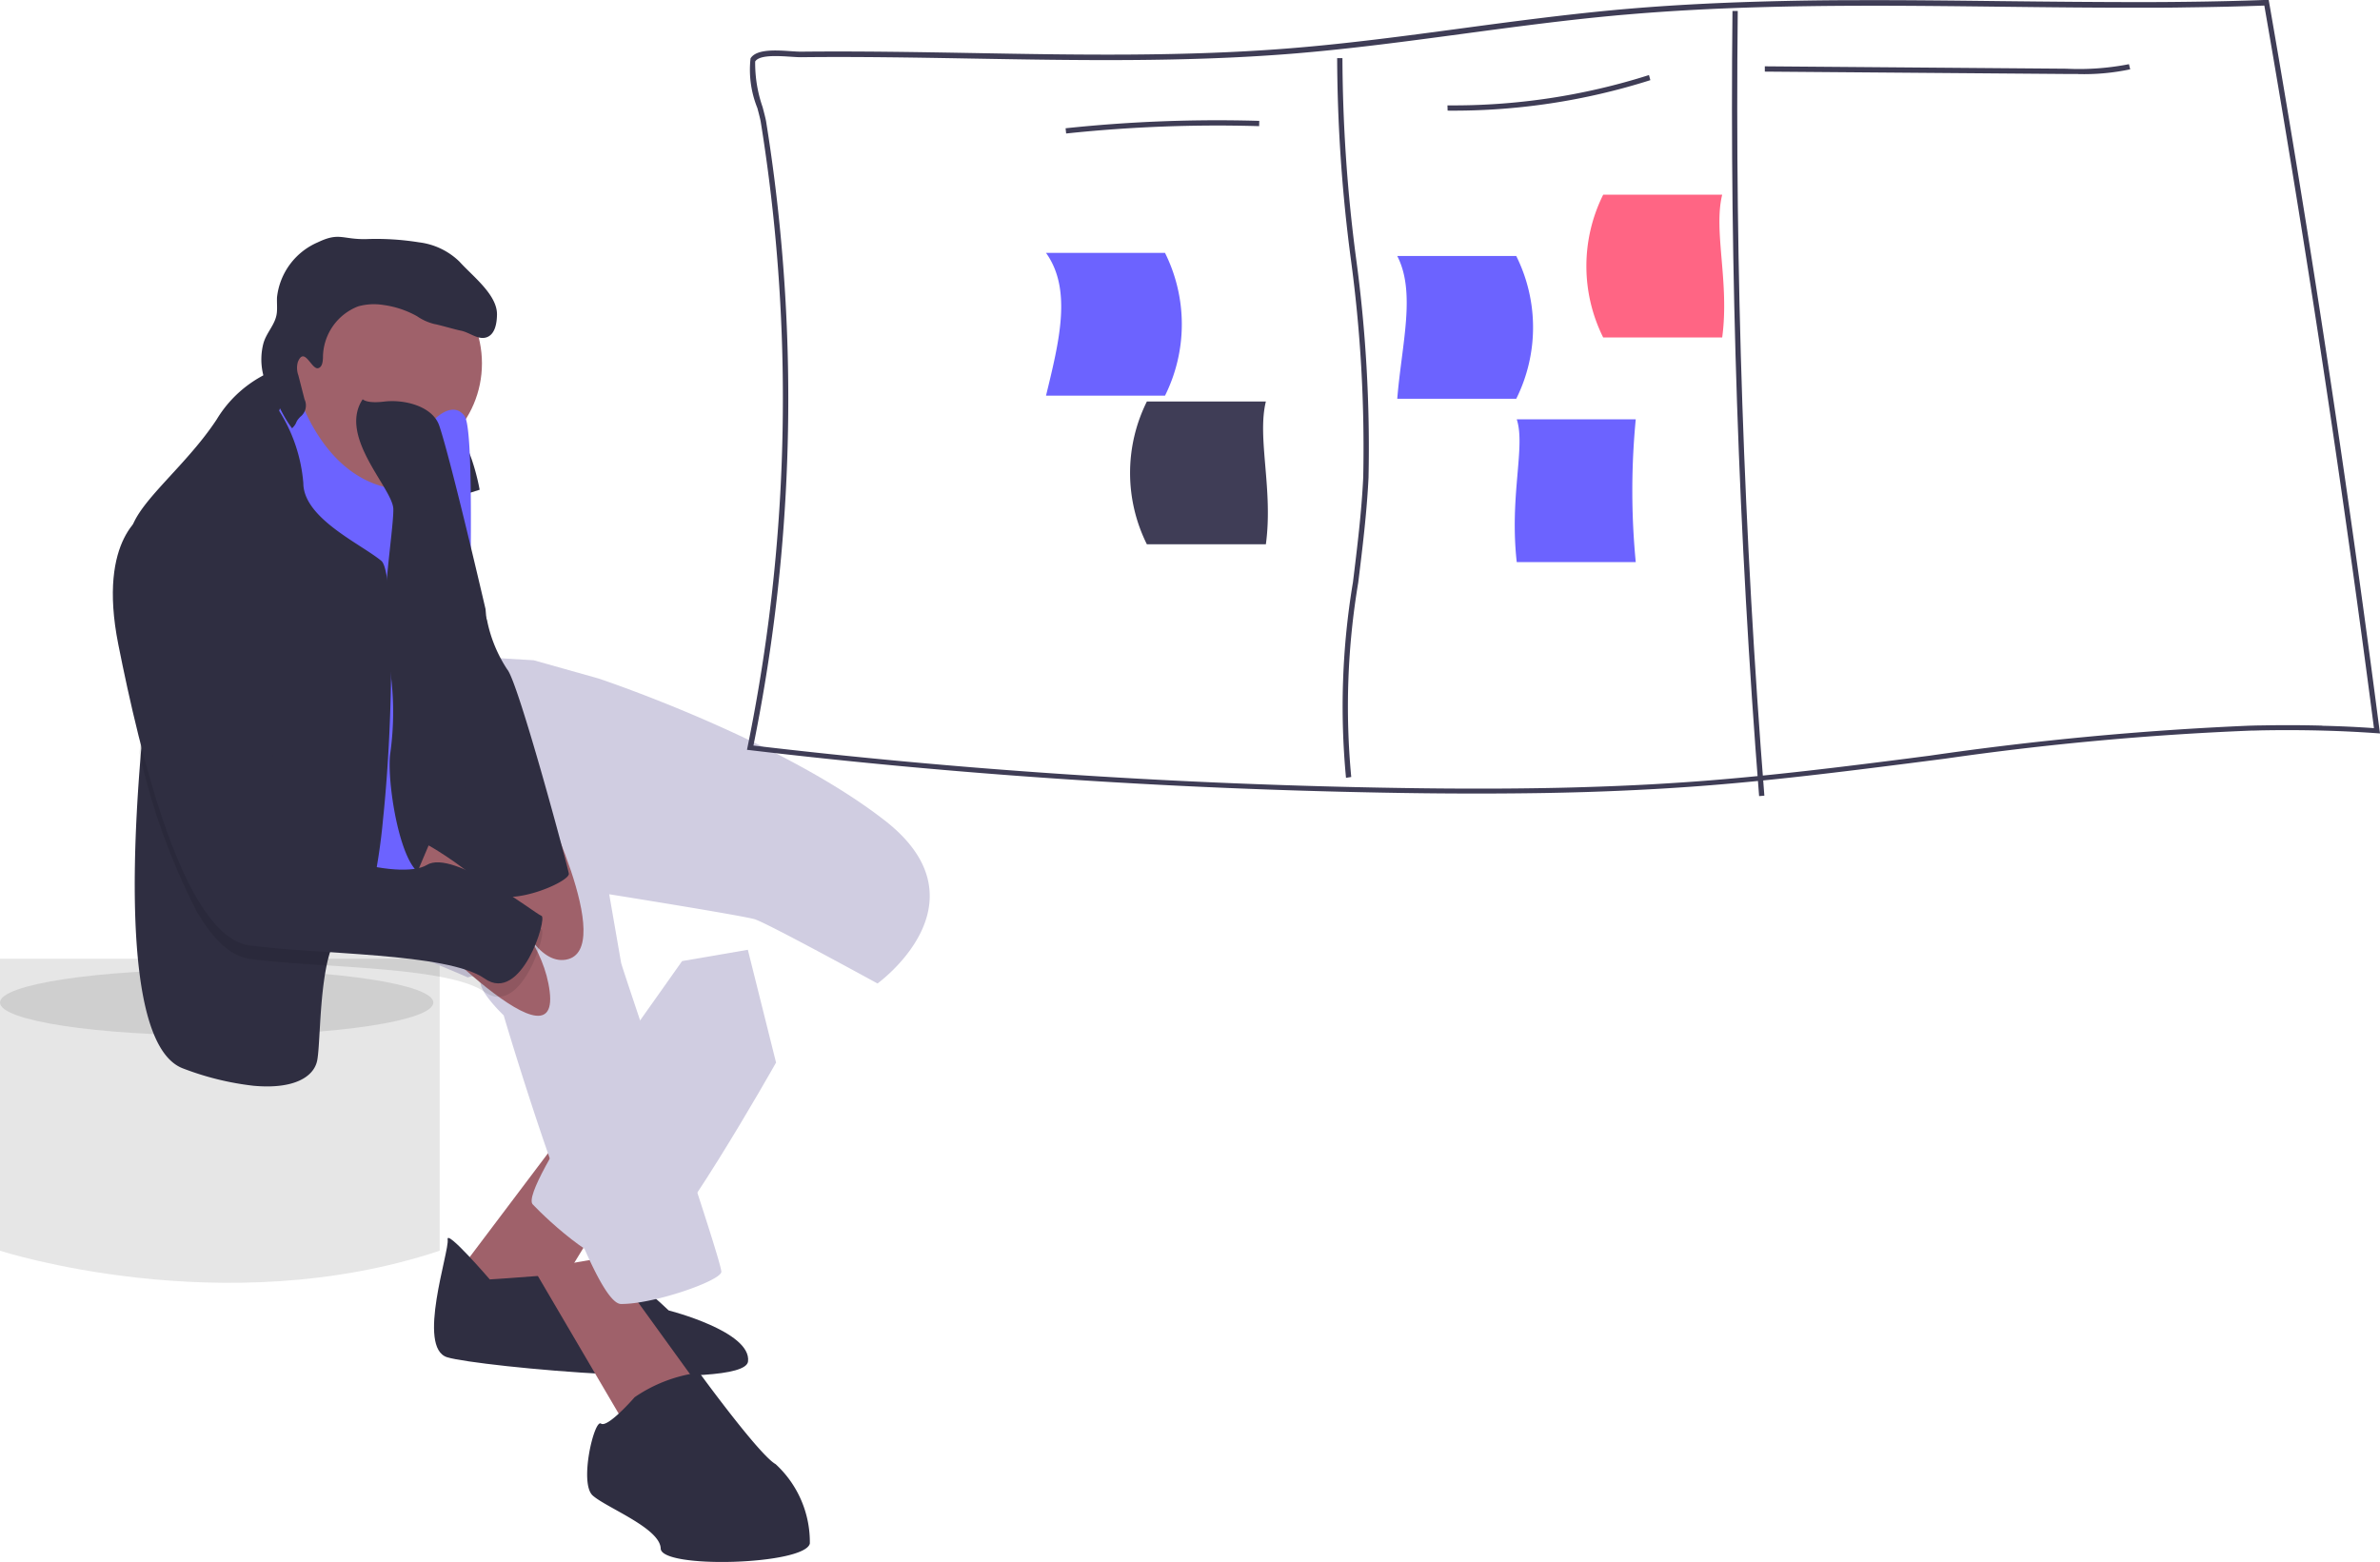 <svg xmlns="http://www.w3.org/2000/svg" width="100" height="65.639" viewBox="0 0 100 65.639"><defs><style>.a{fill:#e6e6e6;}.b{opacity:0.1;}.c{fill:#2f2e41;}.d{fill:#9f616a;}.e{fill:#d0cde1;}.f{fill:#6c63ff;}.g{fill:#3f3d56;}.h{fill:#ff6584;}</style></defs><g transform="translate(0 0)"><path class="a" d="M157.451,535.835H156v12.271s9.368,3.035,18.473,0V535.835Z" transform="translate(-156 -495.547)"/><ellipse class="a" cx="9.104" cy="1.385" rx="9.104" ry="1.385" transform="translate(0 40.745)"/><ellipse class="b" cx="9.104" cy="1.385" rx="9.104" ry="1.385" transform="translate(0 40.745)"/><path class="c" d="M234.941,309.839a52.86,52.86,0,0,1,6.51.488c.923.336,1.335,2.736,1.335,2.736l-4.338,1.364-3.245-.184-2.442.173,1.364-3.571Z" transform="translate(-222.633 -292.482)"/><path class="d" d="M247.482,295.944a3.027,3.027,0,0,1-.448,2.425c-.816,1.005,3.507,4.588,3.507,4.588l2.281-.392s-.5-4.363.173-5.467S247.482,295.944,247.482,295.944Z" transform="translate(-234.933 -280.199)"/><path class="d" d="M176.956,462.552l-5.032,6.673,3.434,2.005,4.726-7.733Z" transform="translate(-152.812 -415.573)"/><path class="c" d="M323.893,650.527s-1.853-2.153-1.771-1.673-1.319,4.552-.015,4.946,12.482,1.439,12.636.176-3.335-2.146-3.335-2.146-2.073-1.992-2.532-1.789S323.893,650.527,323.893,650.527Z" transform="translate(-303.313 -596.762)"/><path class="d" d="M201.505,507.462l4.019,6.848,3.035-1.758-4.053-5.606Z" transform="translate(-179.063 -454.11)"/><path class="e" d="M364.011,532.272l-1.193,1.688s-5.687,7.9-5.083,8.536,3.119,3.048,4.4,2.581,5.824-8.54,5.824-8.54l-1.185-4.74Z" transform="translate(-335.352 -491.884)"/><path class="e" d="M218.4,462.732a7.225,7.225,0,0,0,4.5,3.181,53.932,53.932,0,0,1,6.72,2.429c.12-.021.46-.2.542.278s.968,1.317.968,1.317,3.566,12.117,4.927,12.13,4.16-.962,4.218-1.343-4.17-12.754-4.211-12.994l-.5-2.881s5.591.893,6.113,1.05,5.16,2.7,5.16,2.7,4.728-3.408.306-6.85-12.025-5.966-12.025-5.966l-2.727-.767-2.377-.142-.35-1.342-5.629.325-5.874,2.493Z" transform="translate(-209.967 -427.27)"/><circle class="d" cx="4.385" cy="4.385" r="4.385" transform="translate(11.48 10.886)"/><path class="f" d="M228.383,310.245l.527-.091s.952,3.667,3.9,4.273c0,0,1.454-1.742,1.392-2.036s1.151-1.862,1.8-.984-.158,16.34.385,16.618,1.7.572.769,1.6-4.653,2.406-5.477,1.93-2.506-4.513-3.234-5.871a44.7,44.7,0,0,1-1.893-5.978s-1.487-5.059-.572-6.2S228.383,310.245,228.383,310.245Z" transform="translate(-216.484 -293.926)"/><path class="c" d="M208.054,329.336a25.013,25.013,0,0,1-.5,3.2c-.215.859-.465,1.377-.751,1.355-.729-.055-1.061,1.015-1.231,2.248-.183,1.308-.183,2.8-.283,3.327-.133.7-.981,1.228-2.676,1.072a11.962,11.962,0,0,1-2.949-.723c-2.289-.832-2.221-7.581-1.838-12.589.234-3.07.586-5.487.586-5.487a27.254,27.254,0,0,1-.918-3.5,4.645,4.645,0,0,1-.066-.785c.034-1.242,2.269-2.829,3.638-4.919a5.034,5.034,0,0,1,3.274-2.325l-.651,1.965a6.7,6.7,0,0,1,1.016,3.039c.007,1.482,2.416,2.551,3.28,3.268C208.527,318.94,208.514,324.957,208.054,329.336Z" transform="translate(-191.96 -294.911)"/><path class="c" d="M290.6,315.539s.158.187.882.1c.868-.109,2.061.191,2.338,1.019.508,1.519,1.941,7.7,1.941,7.7s.6,7.065.865,8.626.135,2.943.4,3.763-2.611-1.529-3.671-1.223-1.741-3.656-1.607-5.038a12.467,12.467,0,0,0-.122-4.3c-.368-1.42.284-5.178.26-6.039S289.551,317.107,290.6,315.539Z" transform="translate(-275.36 -298.761)"/><path class="d" d="M308.535,481.965s4.643,2.533,5.087,6.138-6.21-3.491-6.21-3.491Z" transform="translate(-290.526 -446.438)"/><path class="d" d="M336.006,459.875s1.423,7.171,3.639,6.79-1.238-7.2-1.238-7.2Z" transform="translate(-315.87 -426.336)"/><path class="c" d="M380.387,692.707s-1.135,1.307-1.416,1.109-.928,2.508-.345,3.025,2.83,1.367,2.855,2.228,6.051.69,6.266-.212a4.452,4.452,0,0,0-1.439-3.337c-.683-.377-3.207-3.847-3.207-3.847A6.185,6.185,0,0,0,380.387,692.707Z" transform="translate(-353.72 -633.993)"/><path class="b" d="M212.757,386.007c-1.077-.76-4.083-.949-6.752-1.124-1.171-.075-2.277-.149-3.127-.268-.819-.113-1.555-.862-2.209-1.977a27.539,27.539,0,0,1-2.41-6.668c.234-3.07.586-5.487.586-5.487a27.254,27.254,0,0,1-.918-3.5,1.87,1.87,0,0,1,.592-.533c2.831-1.215,5.534,10.743,5.877,12.62.006.031.01.06.015.085.166.966,1.965,1.793,3.576,2.12a3.82,3.82,0,0,0,2.342-.047c1.118-.686,4.556,2.061,4.816,2.139S214.3,387.1,212.757,386.007Z" transform="translate(-192.396 -344.323)"/><path class="c" d="M193.32,360.877s-2.058.972-1.154,5.512,2.725,12.261,5.511,12.647,8.332.3,9.879,1.392,2.65-2.556,2.39-2.635-3.7-2.825-4.817-2.138-5.649-.512-5.918-2.073S196.2,359.641,193.32,360.877Z" transform="translate(-187.195 -339.307)"/><path class="c" d="M314.788,344.942l2.261,5.247s.228-.114.492.706a5.818,5.818,0,0,0,.852,2.078c.463.538,2.525,8.217,2.586,8.577s-2.847,1.6-3.5.6S314.788,344.942,314.788,344.942Z" transform="translate(-297.078 -324.838)"/><path class="c" d="M241.6,247.354c.168-.045.193-.268.2-.442a2.31,2.31,0,0,1,1.482-2.157,2.491,2.491,0,0,1,1.05-.058,3.978,3.978,0,0,1,1.422.474,2.218,2.218,0,0,0,.723.327c.174.026.927.245,1.1.276.381.068.734.408,1.1.282.349-.121.427-.574.435-.943.019-.842-1.016-1.613-1.579-2.239a2.939,2.939,0,0,0-1.7-.809,11.319,11.319,0,0,0-2.224-.135c-1.007.018-1.118-.3-2.026.135a2.859,2.859,0,0,0-1.714,2.309c-.009.21.013.42-.005.629-.043.51-.446.839-.573,1.334a2.683,2.683,0,0,0,.375,2.144c.337.5.432.864.837,1.4.244-.252.1-.231.345-.483a.6.6,0,0,0,.178-.733l-.259-1.009a.91.91,0,0,1-.022-.561C241.021,246.412,241.32,247.429,241.6,247.354Z" transform="translate(-228.23 -231.882)"/><path class="g" d="M592.6,178.713c-.911-7.034-1.937-14.121-3.064-21.166q-.76-4.737-1.578-9.44l-.017-.1-.1,0q-1.672.062-3.355.08-.913.012-1.826.012c-2.006,0-4.007-.019-5.97-.041-2.01-.023-4.046-.047-6.091-.04-1.332,0-2.669.021-4,.059-2.071.059-4.142.168-6.2.359-2.121.2-4.268.484-6.344.763-2.364.318-4.809.646-7.225.84-4.442.358-8.971.279-13.351.2-2.363-.041-4.807-.083-7.21-.057-.1,0-.249-.008-.416-.02-.612-.042-1.451-.1-1.7.3a4.289,4.289,0,0,0,.287,2.091c.067.253.124.473.141.581.263,1.627.472,3.284.623,4.927a73.017,73.017,0,0,1-1.177,21.34l-.024.119.12.014c8.513,1.012,17.412,1.612,26.451,1.783,1.35.026,2.621.04,3.829.041h.347c.952,0,1.865-.008,2.747-.022q.848-.015,1.659-.039c.983-.03,1.929-.07,2.85-.121l.221-.012q.392-.022.779-.048.625-.04,1.239-.088c2.841-.22,5.718-.576,8.522-.933l.94-.121.634-.081a125.6,125.6,0,0,1,12.863-1.18c.167,0,.334-.009.5-.011q1.3-.023,2.6.013,1.09.03,2.178.108l.136.009Zm-2.41-.209q-1.252-.033-2.5-.009c-.193,0-.386.007-.579.012a132.751,132.751,0,0,0-13.429,1.262l-.47.06-.358.047c-2.837.363-5.749.724-8.622.947-.327.026-.654.049-.985.071s-.684.044-1.032.064l-.222.013c-.926.05-1.878.09-2.867.119q-.968.03-1.987.044c-.881.013-1.8.019-2.749.016-1.2,0-2.466-.016-3.807-.041-8.989-.17-17.84-.766-26.309-1.768a73.225,73.225,0,0,0,1.156-21.286c-.151-1.648-.361-3.31-.624-4.942-.02-.119-.076-.332-.146-.6a5.623,5.623,0,0,1-.313-1.918c.179-.289.971-.233,1.5-.2.171.011.318.021.432.02,2.4-.027,4.842.016,7.2.057,4.384.076,8.919.154,13.372-.2,2.422-.194,4.87-.523,7.238-.841,2.073-.278,4.218-.566,6.335-.762.162-.016.323-.03.486-.043l.222-.019c1.779-.149,3.57-.24,5.361-.292,1.378-.04,2.755-.058,4.129-.062,2.038-.007,4.068.017,6.071.04,1.958.023,3.951.046,5.95.041.617,0,1.233,0,1.85-.013q1.637-.018,3.264-.076.788,4.533,1.522,9.108c1.135,7.074,2.169,14.192,3.084,21.257q-1.086-.077-2.173-.1Z" transform="translate(-492.617 -148.011)"/><path class="g" d="M656.248,196.774a31.665,31.665,0,0,1,.292-8.222c.177-1.442.361-2.933.431-4.4a59.094,59.094,0,0,0-.531-9.258,66.028,66.028,0,0,1-.564-8.365l.222,0a65.886,65.886,0,0,0,.563,8.337,59.264,59.264,0,0,1,.533,9.293c-.071,1.474-.255,2.969-.433,4.415a31.5,31.5,0,0,0-.293,8.164Z" transform="translate(-599.693 -164.087)"/><path class="g" d="M804.665,184.505c-.861-10.93-1.237-22.031-1.119-32.993l.222,0c-.118,10.956.258,22.05,1.118,32.974Z" transform="translate(-730.753 -151.05)"/><path class="g" d="M558.765,186.871l-.023-.221a60.7,60.7,0,0,1,8.138-.311l-.006.222a60.455,60.455,0,0,0-8.108.309Z" transform="translate(-513.969 -181.26)"/><path class="g" d="M703.446,173.406l-.006-.222a27.1,27.1,0,0,0,8.467-1.274l.058.214a27.312,27.312,0,0,1-8.519,1.281Z" transform="translate(-642.622 -168.756)"/><path class="g" d="M861.268,168.843l-.491,0-12.67-.1,0-.222,12.67.1a10.929,10.929,0,0,0,2.63-.19l.052.216a9.4,9.4,0,0,1-2.193.2Z" transform="translate(-773.955 -165.734)"/><path class="f" d="M554.742,234.547h-5c.562-2.307,1.1-4.462,0-6h5A6.729,6.729,0,0,1,554.742,234.547Z" transform="translate(-505.792 -217.92)"/><path class="f" d="M730.695,319h-5c-.313-2.781.377-4.855,0-6h5A31.3,31.3,0,0,0,730.695,319Z" transform="translate(-661.966 -295.378)"/><path class="f" d="M686.949,254.757h-5c.188-2.307.792-4.461,0-6h5A6.727,6.727,0,0,1,686.949,254.757Z" transform="translate(-623.241 -237.999)"/><path class="h" d="M753.933,216.021h5c.313-2.307-.377-4.462,0-6h-5A6.726,6.726,0,0,0,753.933,216.021Z" transform="translate(-686.572 -201.839)"/><path class="g" d="M582.149,312.018h5c.313-2.307-.377-4.462,0-6h-5A6.726,6.726,0,0,0,582.149,312.018Z" transform="translate(-533.961 -289.145)"/></g></svg>